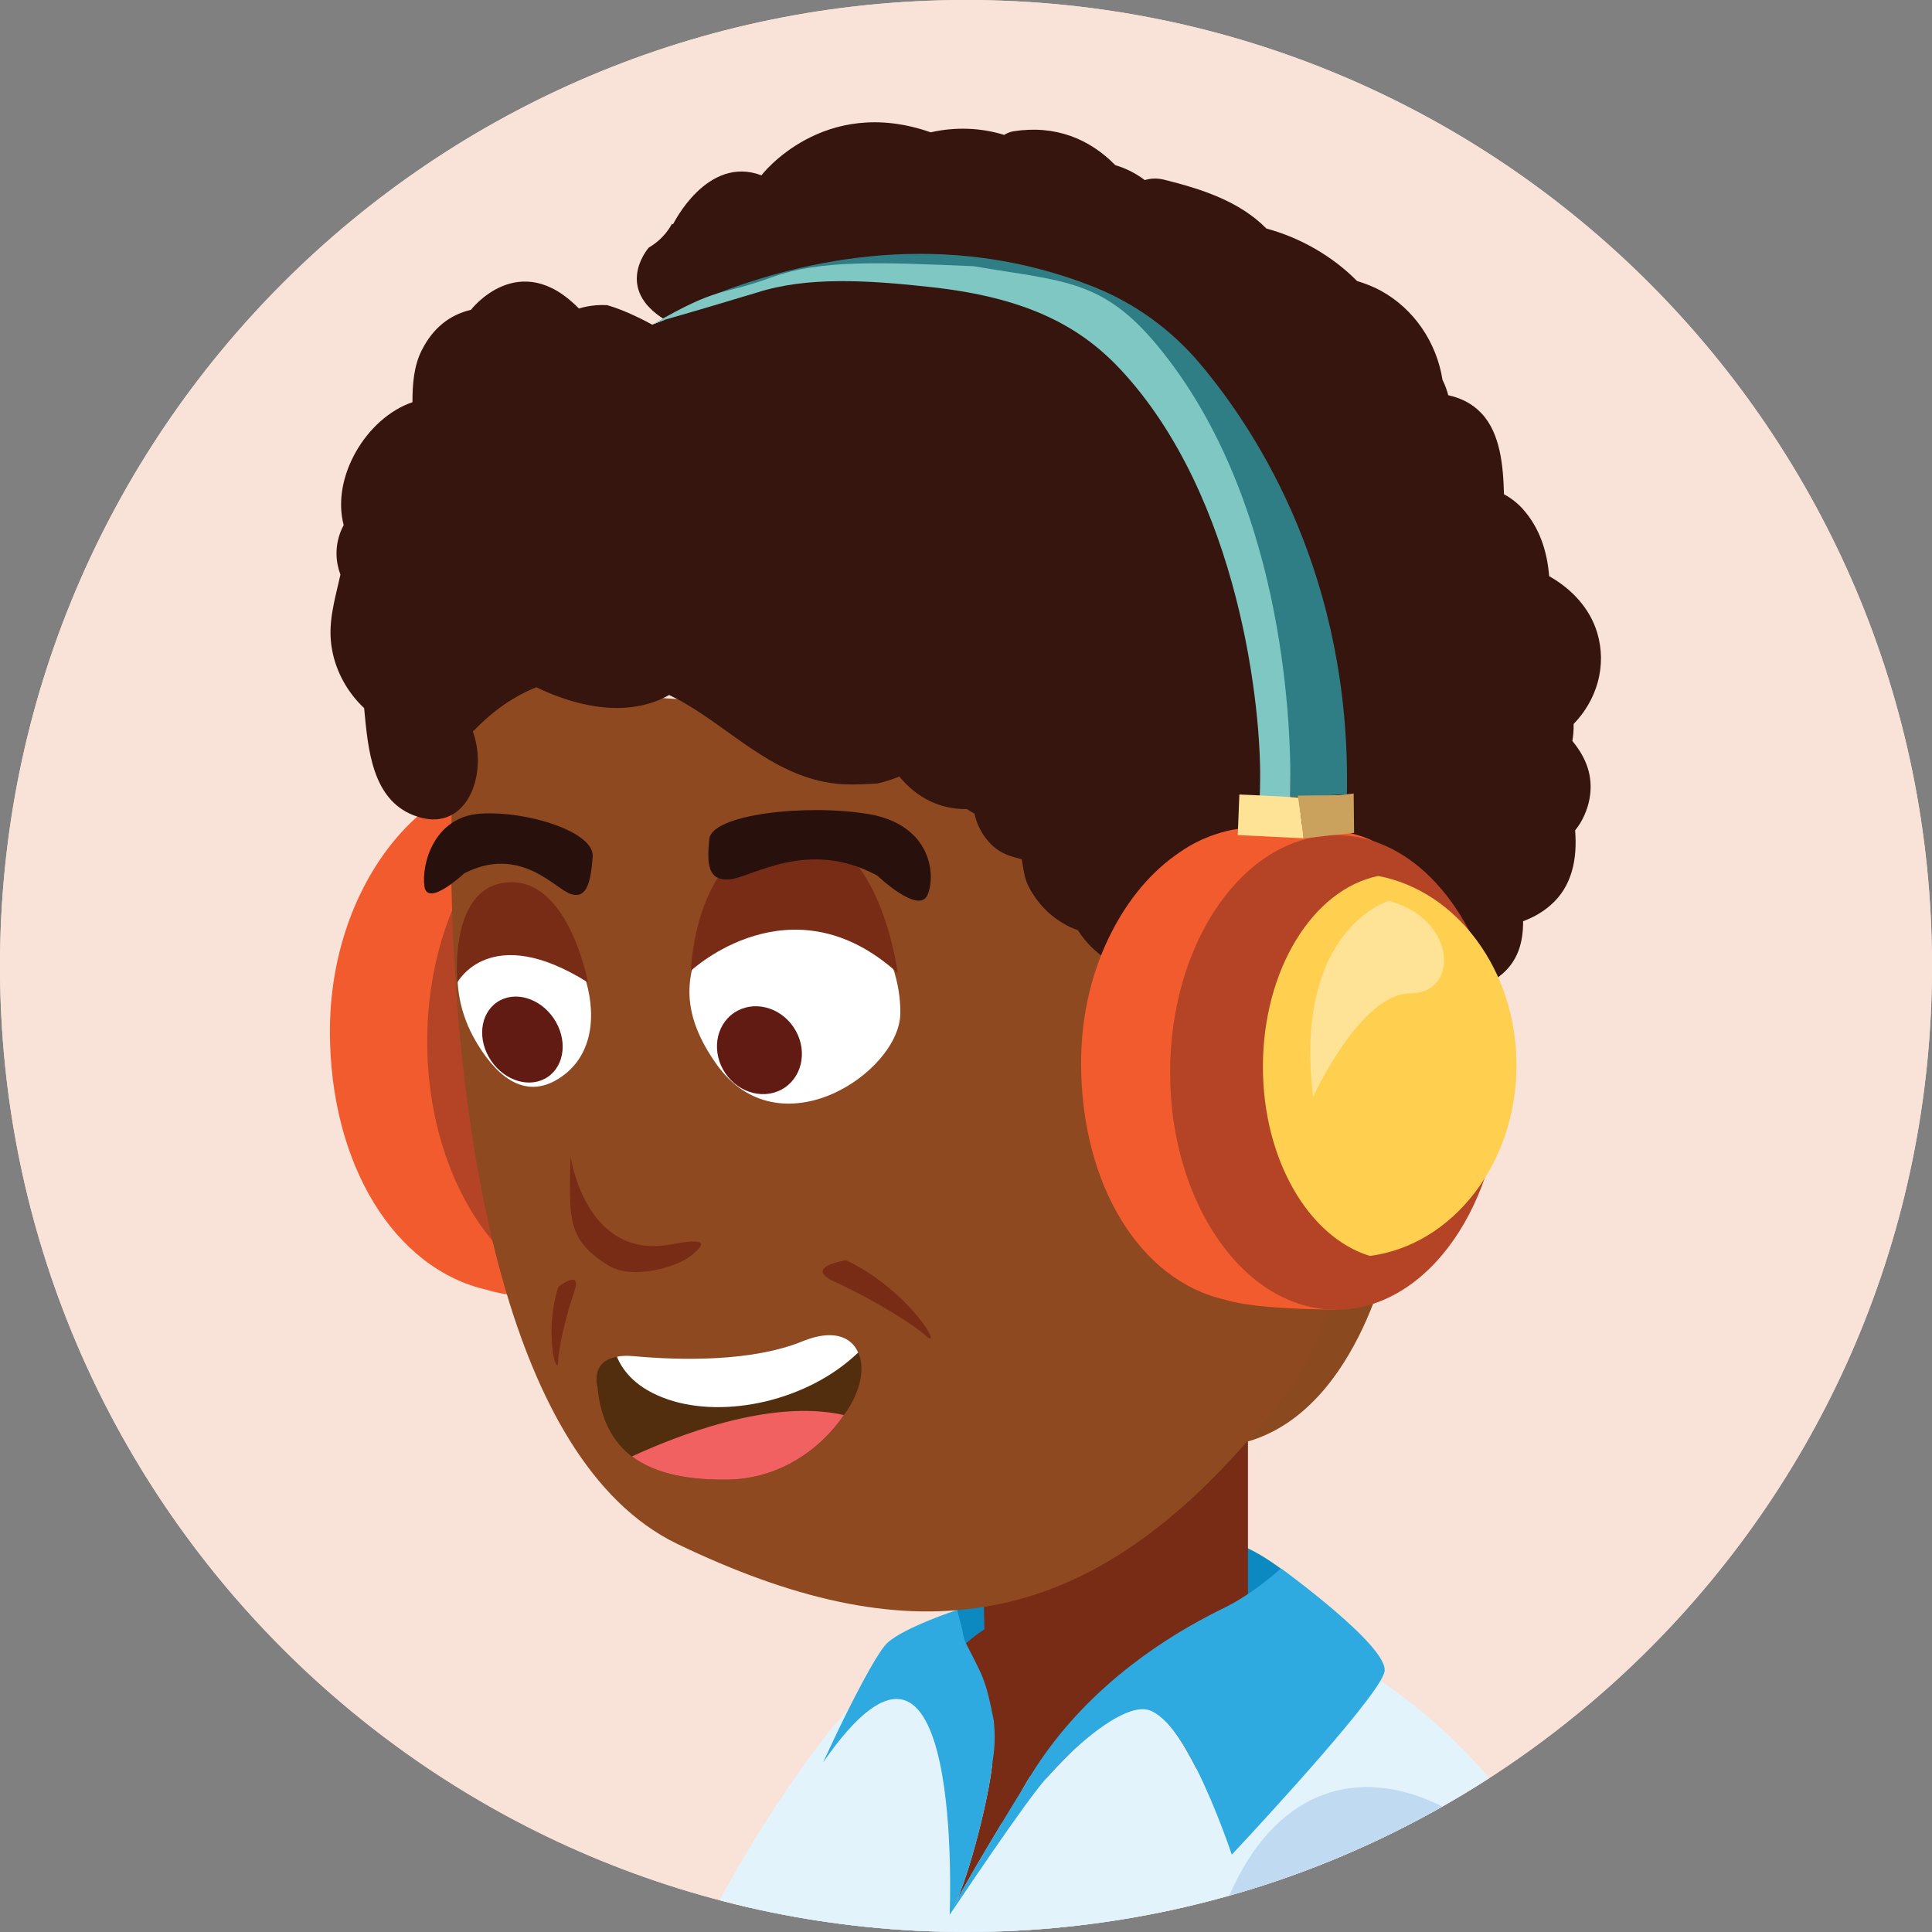 <?xml version="1.0" encoding="utf-8"?>
<!-- Generator: Adobe Illustrator 25.2.3, SVG Export Plug-In . SVG Version: 6.00 Build 0)  -->
<svg version="1.1" id="Layer_1" xmlns="http://www.w3.org/2000/svg" xmlns:xlink="http://www.w3.org/1999/xlink" x="0px" y="0px"
	 viewBox="0 0 576 576" enable-background="new 0 0 576 576" xml:space="preserve">
<rect x="0" y="0" width="576" height="576" fill="#808080" stroke="none"/>
<g>
	<g>
		<defs>
			<path id="SVGID_1_" d="M576,287.99c0,159.06-128.94,288-288,288S0,447.05,0,287.99C0,128.94,128.94,0,288,0
				S576,128.94,576,287.99z"/>
		</defs>
		<use xlink:href="#SVGID_1_"  overflow="visible" fill="#F9E3D9"/>
		<clipPath id="SVGID_2_">
			<use xlink:href="#SVGID_1_"  overflow="visible"/>
		</clipPath>
		<g clip-path="url(#SVGID_2_)">
			<path fill="#F9E3D9" d="M576,287.99c0,159.06-128.94,288-288,288S0,447.05,0,287.99C0,128.94,128.94,0,288,0
				S576,128.94,576,287.99z"/>
			<g>
				<path fill="#C0DAF2" d="M209.7,718.99l108.51-141.57c0,0-25.64-76.94-61.54-54.71c-20.99,13.03-71.23,105.83-125.6,196.28H209.7
					z"/>
				<g>
					<path fill="#F15B2D" d="M206.5,307.46c0-20.07-5.39-38.29-14.16-52.03c-0.59-11.39,5.8-17.9,2.46-19.74
						c-10.99-6.02-31.25-6.07-39.4-4.98c-0.06,0-0.12-0.01-0.17-0.01c-29.87,0-56.87,34.06-56.87,76.76
						c0,39.52,19.12,70.91,46.98,77.13c9.97,3.26,36.11,3.26,36.11,3.26s0.98-6.8,2.37-17.51
						C197.53,356.31,206.5,333.41,206.5,307.46z"/>
					<ellipse fill="#B54426" cx="181.44" cy="310.52" rx="54.07" ry="77.32"/>
				</g>
				<path fill="#E3F3FC" d="M461.96,718.99c11.7-36.63,18.24-71.29,16.96-101.43c-2.12-49.44-30.09-91.3-67.36-116.46
					c-14.56-9.91-30.64-17.24-47.11-21.47c-26.19-6.84-53.48-5.75-77.76,5.47c-8,3.62-15.66,8.34-22.84,14.29
					c-3.76,3.07-7.46,6.56-10.95,10.32c-2.67,2.8-5.19,5.81-7.66,9.03c-49.48,64.75-75.36,151.3-86.84,200.24H461.96z
					 M295.78,526.34c0.14,0.07,0.34,0.14,0.48,0.2c1.1,6.22,1.98,12.04,2.46,16.89c-4.79,7.93-10.33,17.3-13.4,23.04
					C289.56,556.5,294.48,537.15,295.78,526.34z"/>
				<path fill="#C0DAF2" d="M458.9,718.99c14.1-70.59,19.08-132.47,3.47-152.38c-42.54-54.37-102.64-48.07-106.82,54.91
					c-1.26,30.29-4.3,64.38-7.95,97.46H458.9z"/>
				<path fill="#0D89C1" d="M412.81,498.21c0,0-29.06-36.47-49.01-39.32c-19.94-2.85-3.42,33.62-3.42,33.62L412.81,498.21z"/>
				<polygon fill="#0D89C1" points="341.29,465.87 285.3,479.98 287.01,498.78 342.57,488.1 				"/>
				<path fill="#782C16" d="M360.41,481.68c-16.62-3.55-35.83-4.92-52.65-2.12c-2.06,0.28-12.38,3.62-19.76,10.39
					c-6.7,6.09-10.95,14.98-4.17,27.01c2.32,4.17,6.49,7.25,11.96,9.37c-1.3,10.81-6.22,30.16-10.46,40.14
					c3.07-5.74,8.61-15.11,13.4-23.04c0.07,0.89,0.14,1.71,0.2,2.53c1.71-4.45,3.76-8.69,5.95-12.58c1.02-1.78,1.85-3.15,2.32-3.9
					c1.58,0.28,3.15,0.48,4.79,0.62c1.71-1.92,3.49-3.83,5.34-5.68c0.48-0.48,1.02-0.95,1.5-1.5c8.75-8.96,18.39-16.48,23.86-13.88
					c3.15,1.5,6.43,5.33,9.44,10.12c0.41,0.68,0.89,1.37,1.3,2.12c1.09,1.85,2.19,3.9,3.28,6.02c18.33-3.56,34.6-9.57,41.58-16
					C409.64,500.69,388.85,487.84,360.41,481.68z"/>
				<path fill="#2EAAE1" d="M295.78,526.34c-1.3,10.81-6.22,30.16-10.46,40.14c-0.21,0.34-0.41,0.76-0.55,1.1
					c-0.48,1.23-1.02,2.26-1.5,3.08c-0.07,0.13-0.14,0.2-0.14,0.2s4.58-106.54-37.74-45.41c1.64-3.55,4.44-9.57,7.52-15.73
					c4.45-8.82,9.3-17.85,11.77-20.03c5.12-4.58,20.65-9.71,20.65-9.71s0.55,1.92,1.37,5.13c0.41,1.37,0.44,3.15,1.3,4.85
					c4.72,9.4,5.82,10.14,8.29,23.07C296.98,520.01,296.12,523.47,295.78,526.34z"/>
				<path fill="#782C16" d="M372.06,390.05v102.77c0,0-34.56,32.7-78.23,9.34l-2.11-99.03L372.06,390.05z"/>
				<path fill="#8B491F" d="M415.09,369.42c0,0-9.11,50.72-43.31,60.41l9.12-58.13L415.09,369.42z"/>
				<path fill="#8E4920" d="M398.7,314.14c0-0.41-0.07-0.82-0.14-1.23c-0.96-7.79-2.25-15.66-3.76-23.59v-0.07
					c-1.03-5.33-2.12-10.66-3.36-16c-0.34-1.44-0.68-2.94-1.02-4.37c-1.44-5.88-2.94-11.77-4.58-17.58
					c-0.14-0.48-0.27-1.02-0.41-1.5c-0.35-1.16-0.62-2.32-0.96-3.56c-0.28-0.95-0.62-1.91-0.89-2.87c-0.55-1.98-1.17-3.97-1.78-5.88
					c-2.12-6.9-4.31-13.68-6.7-20.31c-0.07-0.07-0.07-0.07,0-0.13c-0.07-0.07-0.07-0.07,0-0.14c-0.07-0.07-0.07-0.07-0.07-0.14
					c-7.25-20.65-15.25-39.73-23.32-55.6v-0.07c-11.83-23.52-23.45-40.07-31.87-44.18c-1.57-0.75-3.62-1.71-6.22-2.73
					c-20.85-8.62-72.62-24.28-115.3-2.4c-4.79,2.4-9.5,5.34-14.02,8.82c-3.76,2.87-7.45,6.22-10.94,9.91
					c-4.58,4.79-8.89,10.26-12.78,16.55c-2.74,4.38-5.34,9.1-7.73,14.22c-2.8,6.09-5.4,12.73-7.66,19.97
					c2.46,1.37,4.99,2.59,7.59,3.69c11.9,5.4,25.65,8.89,41.44,9.51c89.79,3.42,70.17-41.93,95.74-42.74
					c8.61-0.28,17.43-1.71,25.64-2.26c16.14-1.23,29.75,0.89,34.26,21.95c0.2,0.89,0.41,1.85,0.54,2.8
					c4.04,19.28,8.69,51.29,11.9,74.54c-3.76,1.23-7.39,3.07-10.81,5.47c-4.37-22.98-11.49-45.34-18.81-64.62
					c-16,5.06-116.53,35.08-185.59,7.93c-1.99-0.68-3.9-1.5-5.75-2.39c-3.28,13.88-5.61,29.74-6.7,47.73c0,0,0,0.89-0.07,2.6v0.82
					c0,0.07,0,0.14,0,0.14v0.2c-0.07,3.49-0.14,9.3,0,16.76v0.07c0.13,5.33,0.27,11.42,0.62,18.19
					c2.67,55.46,14.83,153.52,66.67,178.62c34.12,16.42,63.87,23.32,91.43,18.81c27.63-4.37,53.07-20.24,78.44-49.23
					c0.07-0.07,0.2-0.14,0.27-0.28c3.7-4.24,7.39-8.75,11.08-13.54c5.54-7.18,9.64-15.86,12.52-25.64
					c1.85-6.22,3.15-12.93,3.97-19.97c0.07-0.07,0.07-0.21,0.07-0.28c0.14-0.76,0.2-1.44,0.28-2.19
					C401.71,351.48,401.1,333.16,398.7,314.14z"/>
				<path fill="#782C16" d="M252.25,375.72c0,0-13.09,2.01-3.43,6.4c11.75,5.35,23.64,12.9,26.7,15.71
					C282.19,403.97,271.44,384.82,252.25,375.72z"/>
				<path fill="#782C16" d="M166.48,383.64c0,0,7.15-5.51,4.77,1.32c-2.9,8.32-4.77,17.74-4.83,20.57
					C166.31,411.71,161.93,397.39,166.48,383.64z"/>
				<g>
					<path fill="#522E0F" d="M254.97,416.05c-0.81,1.96-1.93,3.85-3.38,5.82c-6.62,9.84-18.94,19.07-34.67,19.25
						c-10.64,0.13-21.04-1.34-28.5-6.91c-0.04,0.16-0.04,0.16-0.15-0.04c-5.42-4.22-9.27-10.87-10.13-20.61c0,0-2.34-7.61,5.78-9.05
						c1.35-0.33,3.11-0.38,5.27-0.16c14.25,1.28,35.23,1.61,50.09-4.47c8.83-3.6,14.48-1.5,16.57,3.38
						C257.39,406.48,257.13,411.25,254.97,416.05z"/>
					<path fill="#FFFFFF" d="M255.85,403.24c-15.1,14.53-39.88,19.76-56.78,13.96c-9.32-3.2-13.38-8.41-15.14-12.7
						c1.35-0.33,3.11-0.38,5.27-0.16c14.25,1.28,35.23,1.61,50.09-4.47C248.11,396.27,253.76,398.37,255.85,403.24z"/>
					<path fill="#F16162" d="M251.58,421.87c-6.62,9.84-18.94,19.07-34.67,19.25c-10.64,0.13-21.04-1.34-28.5-6.91
						C201.32,428.29,229.4,416.9,251.58,421.87z"/>
				</g>
				<path fill="#FFFFFF" d="M259.39,275.12c-13.02-18.77-42.14-14.01-50.86,7.11c-4.15,10.05-5.19,20.45,4.97,34.9
					c18.77,26.7,54.71,2.57,54.92-14.97C268.5,295.58,266.92,285.98,259.39,275.12z"/>
				<path fill="#FFFFFF" d="M141.65,310.08c-4.39-7.64-6.14-16.37-4.85-25.01c1.41-9.46,5.29-20.45,15.83-18.13
					c17.95,3.94,34.24,40.52,14.76,54.09C155.84,329.08,146.96,319.34,141.65,310.08z"/>
				<g>
					<path fill="#611B13" d="M236.57,306.21c4.18,6.15,3.01,14.22-2.59,18.03c-5.61,3.81-13.54,1.91-17.72-4.25
						c-4.18-6.15-3.02-14.22,2.59-18.03C224.46,298.15,232.39,300.06,236.57,306.21z"/>
				</g>
				<g>
					<path fill="#611B13" d="M165.07,303.6c4.18,6.15,3.39,13.97-1.75,17.47c-5.15,3.5-12.71,1.34-16.89-4.81
						c-4.18-6.15-3.39-13.97,1.76-17.47C153.33,295.29,160.89,297.45,165.07,303.6z"/>
				</g>
				<path fill="#782C16" d="M267.64,290.1c-31.77-28.7-61.66-0.67-61.66-0.67s0.9-33.93,24.29-40.43
					C261.44,240.25,267.64,290.1,267.64,290.1z"/>
				<path fill="#782C16" d="M136.35,292.92c0,0,9.74-18.37,38.96,0c0,0-5.52-29.9-22.73-29.9
					C133.43,263.02,136.35,292.92,136.35,292.92z"/>
				<path fill="#28110C" d="M261.57,261.05c0,0,12.34,11.78,14.96,5.75c2.61-6.03,1.02-20.98-17.6-24.1
					c-18.63-3.11-46.68,0.08-47.45,7.42s-0.51,12.59,6.05,12.05C224.08,261.64,240.84,249.81,261.57,261.05z"/>
				<path fill="#28110C" d="M138.38,260.39c0,0-10.87,10.2-11.83,3.94c-0.96-6.26,2.57-20.83,16.67-21.75
					c14.09-0.91,34.08,5.5,33.49,12.84c-0.6,7.34-1.62,12.49-6.32,11.2C165.67,265.32,155.3,251.7,138.38,260.39z"/>
				<path fill="#782C16" d="M170.1,344.64c0,0,4.27,31.2,30.03,26.35c10.91-2.06,10.14-0.16,6.25,3.12
					c-4.37,3.68-17.81,7.6-24.94,3.2C168.8,369.52,169.73,363.03,170.1,344.64z"/>
				<path fill="#2EAAE1" d="M412.79,498.23c-0.07,0.69-0.55,1.64-1.23,2.88c-7.39,12.52-44.32,51.83-44.32,51.83
					s-4.44-13.47-10.53-25.64c-1.1-2.12-2.19-4.18-3.28-6.02c-0.41-0.75-0.89-1.44-1.3-2.12c-2.8-4.31-5.68-7.52-8.82-9.02
					c-5.4-2.6-15.45,4.24-24.48,12.78c-0.48,0.55-1.02,1.02-1.5,1.5c-1.85,1.85-3.62,3.76-5.34,5.68
					c-6.7,7.52-26.8,37.81-28.72,40.55c0.28-0.76,0.82-1.78,1.5-3.08c0.14-0.34,0.34-0.76,0.55-1.1c3.07-5.74,8.61-15.11,13.4-23.04
					c2.32-3.9,4.51-7.45,6.15-10.05c1.02-1.78,1.85-3.15,2.32-3.9c14.91-24.35,37.2-39.46,53.21-47.8c1.37-0.75,2.74-1.43,4.04-2.05
					c9.43-4.52,17.45-12.06,17.45-12.06S413.95,490.78,412.79,498.23z"/>
				<path fill="#37150F" d="M469.15,215.85c6.9-7.11,10.01-17.26,7.03-27.23c-2.22-7.33-7.64-13.08-14.32-16.84
					c-0.6-7.29-2.73-14.31-7.93-20.11c-1.67-1.83-3.54-3.24-5.54-4.31c-0.22-8.48-1.07-18.28-6.82-24.25
					c-2.72-2.86-6.09-4.47-9.8-5.28c-0.38-1.58-0.98-3.11-1.7-4.56c-1.75-11.08-8.4-21.14-18.45-26.63
					c-2.3-1.24-4.65-2.13-7.03-2.86c-7.33-7.42-17.01-12.96-27.02-15.64c-8.14-8.23-19.44-11.81-30.56-14.58
					c-2.13-0.51-4.04-0.38-5.71,0.13c-2.77-2.09-5.71-3.54-8.78-4.44c-7.58-7.75-17.81-12.1-30.43-10.1
					c-0.98,0.17-1.87,0.56-2.72,1.07c-6.99-2.17-14.58-2.43-21.9-0.77c-32.1-11.25-50.46,12.82-50.46,12.82
					c-16.28-6.13-26.38,14.66-26.38,14.66s-0.09-0.09-0.26-0.26c-1.41,2.64-3.59,5.16-6.95,7.16c0,0-0.05,0-0.05,0.05
					c-0.68,0.81-10.01,12.32,4.86,21.44l-3.83,1.49c-0.05-0.05-0.09-0.09-0.09-0.09c-1.02-0.56-7.63-4.18-13.34-5.75
					c-4.77-0.26-8.36,1.02-8.36,1.02c-17.9-18.33-32.21,0.39-32.21,0.39c-6.31,1.45-11.38,5.45-14.71,12.15
					c-2.3,4.6-2.72,9.93-2.72,15.38c-13.76,4.68-24.29,22.41-20.5,36.65c-0.34,0.6-0.64,1.23-0.94,2c-1.7,4.48-1.49,8.82-0.04,12.78
					c-1.66,7.59-3.97,14.54-2.47,22.46c1.19,6.56,4.68,12.78,9.54,17.3c1.16,12.49,2.43,27.11,14.71,31.96
					c15.77,6.18,22.46-12.19,17.68-25.02c0.21-0.13,0.47-0.34,0.68-0.56c5.58-5.79,11.76-9.97,18.28-12.57
					c13,6.26,27.79,8.95,39.59,2.3c1.62,0.77,3.2,1.58,4.77,2.51c13.76,8.06,25.31,20.2,41.55,23.4c5.54,1.1,10.18,0.76,15.73,0.47
					c2.26-0.47,4.43-1.2,6.56-2.09c5.37,6.47,12.15,9.8,20.16,9.72c0.73,0.51,1.5,0.93,2.26,1.36c0.56,2.56,1.62,5.03,3.37,7.33
					c3.28,4.26,6.69,5.28,10.74,6.26c0.39,2.47,0.73,5.41,1.75,7.54c2.3,4.81,5.92,8.82,10.53,11.54c1.45,0.9,2.94,1.54,4.47,2.09
					c3.24,5.45,9.46,9.93,15.56,12.86c-0.17,2.61,0.85,5.25,3.62,7.46c6.99,5.67,15,10.19,24.33,10.11c2.86,0,5.29-0.51,7.63-1.71
					c1.49,0.64,3.03,1.23,4.64,1.71c2,1.23,4.05,2.47,6.26,3.32c6.22,2.34,12.92,3.66,19.61,3.83c11,0.21,19.01-3.71,22.71-14.36
					c0.3-0.77,0.43-1.49,0.56-2.22c0.93-1.23,1.87-2.51,2.77-3.79c6.18,1.15,12.48,0.68,17.85-3.41c5.63-4.26,7.2-10.18,7.16-16.49
					c2.86-1.07,5.54-2.51,7.97-4.6c6.73-5.67,8.23-14.15,7.54-22.5c2.22-2.65,3.71-6.22,4.3-9.42c1.24-6.91-1.19-12.45-5.12-17.22
					C469.06,219.3,469.19,217.6,469.15,215.85z"/>
				<path fill="#307E85" d="M401.56,236.78l-10.9,0.64l-5.98,0.2c0.45-18.61-5.52-98.34-45.43-134.67
					c-18.08-16.51-29.66-18.09-58.78-21.82c-0.03-0.01-0.05-0.01-0.08-0.01c-30.4-0.97-52.21,2.55-67.75,6.82
					c27.16-10.64,68.99-20.07,113.44-2.42c12.33,4.9,23.26,12.88,31.79,23.03C375.42,129.43,402.78,172.47,401.56,236.78z"/>
				<g>
					<path fill="#EE8D72" d="M347.06,349.25c-8.42-17.26-5.68-37.95,5.52-53.55c13.56-18.89,36.7-42.61,52.83-13.66
						c24.12,43.28,4.69,104.53-32.93,90.2C359.32,367.21,351.57,358.48,347.06,349.25z"/>
					<g>
						<g>
							<path fill="#7FC7C3" d="M384.68,235.67c0,4.39-0.14,7.21-0.2,7.76l-9.23-0.82c0-0.18,0.27-2.92,0.41-7.57v-0.64
								c0.68-22.8-6.17-86.37-41.66-124.32c-12.78-13.68-29.32-21.46-56.11-24.45c-19.42-2.17-37.31-3.18-52.14,1.57
								c-9.99,3.01-16.92,5.09-27.53,8.12c-0.14,0.1-3.75,1.44-3.85,1.5c20.51-11.86,19.9-8.37,35.62-14.12
								c0.07,0,0.21-0.09,0.34-0.09c14.23-5.2,32.12-4.43,59.96-3.24c26.67,4.56,38.44,3.78,54.99,23.93
								C381.8,147.63,385.09,212.96,384.68,235.67z"/>
						</g>
					</g>
					<g>
						<path fill="#F15B2D" d="M421.27,316.94c0,21.2-6.57,40.28-16.96,53.21c-0.48,0.62-1.02,1.3-1.57,1.92
							c-0.76,0.82-1.5,1.64-2.26,2.39c-1.23,9.78-2.12,16-2.12,16c-0.96,0-1.85-0.07-2.73-0.07c-3.76,0-10.81-0.21-17.51-0.76
							c-5-0.48-9.71-1.1-12.79-2.12c-25.51-5.67-43.02-34.39-43.02-70.57c0-14.5,3.35-27.83,9.03-38.91
							c5.13-10.12,12.1-18.33,20.17-23.8c3.42-2.4,7.05-4.24,10.81-5.47c2.19-0.76,4.44-1.3,6.76-1.64
							c1.71-0.28,3.49-0.41,5.27-0.41c0.07,0,0.07,0,0.13,0c2.4-0.35,5.96-0.55,9.99-0.49c1.23,0,2.46,0.07,3.76,0.14
							c4.71,0.21,9.85,0.82,14.43,2.06h0.07c2.53,0.62,4.85,1.37,6.9,2.46c0.28,0.07,0.62,0.27,0.89,0.41
							c2.19,1.16-0.2,4.58-1.5,10.33c-0.48,2.19-0.82,4.79-0.68,7.73c0.34,0.55,0.68,1.02,0.96,1.57
							c3.97,6.57,7.04,14.09,9.09,22.43c0.27,0.96,0.48,1.92,0.68,2.88C420.52,302.79,421.27,309.69,421.27,316.94z"/>
						<path fill="#B54426" d="M447.81,319.74c0,39.07-22.15,70.74-49.48,70.74c-27.33,0-49.48-31.68-49.48-70.74
							c0-39.08,22.15-70.75,49.48-70.75C425.66,248.99,447.81,280.67,447.81,319.74z"/>
						<path fill="#FFD050" d="M452.13,317.57c0,29.39-19.13,53.67-43.72,56.87c-18.21-5.57-31.89-28.7-31.89-56.41
							c0-28.93,14.92-52.9,34.39-56.87C434.31,265.6,452.13,289.18,452.13,317.57z"/>
						<path fill="#FEE396" d="M414.03,268.6c0,0-28.56,8.41-22.53,58.37c0,0,14.08-30.82,28.96-30.82
							C435.34,296.16,434.14,273.74,414.03,268.6z"/>
					</g>
					<polygon fill="#FEE396" points="388.65,249.93 369.02,248.97 369.09,247.13 369.36,240.36 369.5,236.87 375.66,237.14 
						384.68,237.62 387.22,237.76 387.9,243.7 388.24,246.37 					"/>
					<polygon fill="#CBA25D" points="403.7,248.29 402.67,248.43 397.13,248.97 392,249.59 388.65,249.93 388.24,246.37 
						387.9,243.7 386.92,237.21 399.24,237.07 403.58,236.57 					"/>
				</g>
			</g>
		</g>
	</g>
</g>
</svg>
